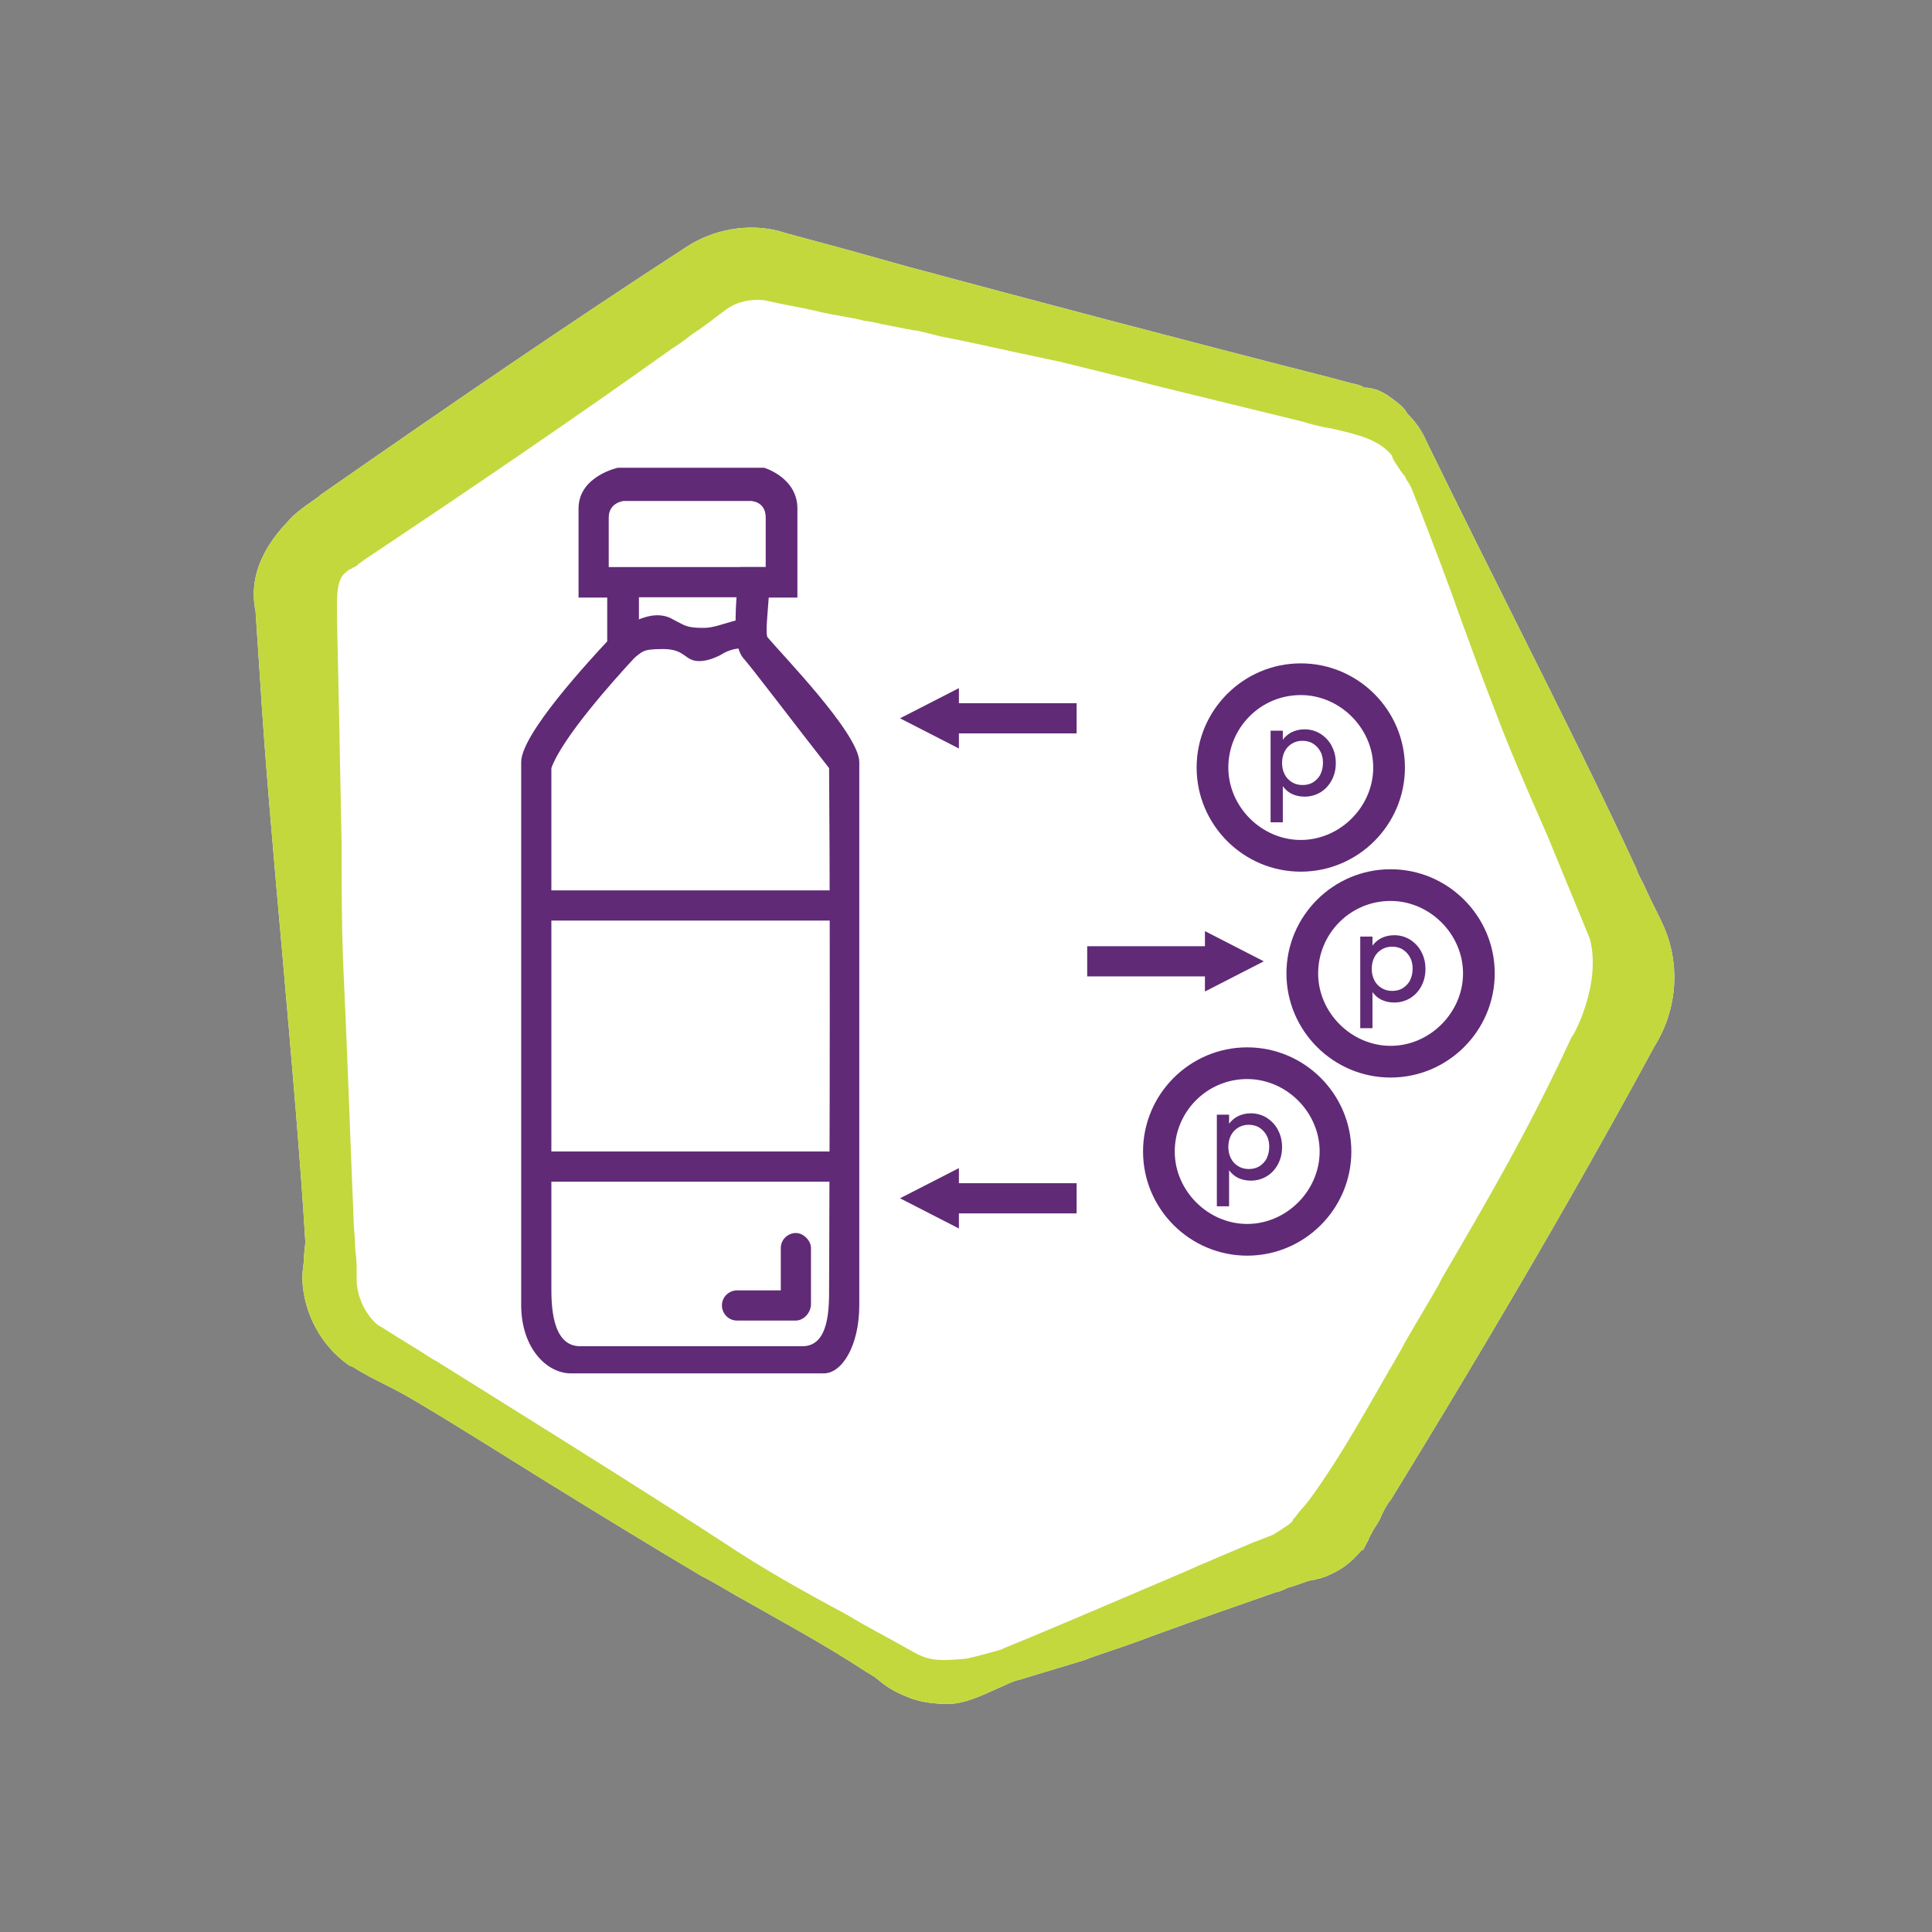 <?xml version="1.0" encoding="UTF-8"?><svg id="Layer_1" xmlns="http://www.w3.org/2000/svg" viewBox="0 0 128 128"><rect x="0" y="0" width="128" height="128" fill="#808080" stroke="none"/><defs><style>.cls-1{fill:none;}.cls-2{fill:#fff;}.cls-3{fill:#c3d83d;}.cls-4,.cls-5{fill:#602a76;}.cls-5{fill-rule:evenodd;}</style></defs><rect class="cls-1" width="128" height="128"/><path class="cls-2" d="m90.63,102.09c.1-.3.3-.6.4-.8.2-.3.4-.6.5-.9.2-.4.4-.8.6-1h0c5.4-8.8,11.6-19.2,17.5-30.1,1.5-2.4,1.7-5.4.6-7.9-.3-.7-.8-1.6-1.2-2.5-.2-.5-.5-.9-.6-1.3-2.4-5.2-5-10.4-7.5-15.4-2.1-4.2-4.3-8.6-6.4-12.9-.3-.7-.7-1.3-1.3-1.9-.2-.4-.6-.7-1.3-1.2-.5-.3-.7-.4-1.3-.5h-.1c-.2,0-.3-.1-.3-.1q-.2-.1-.7-.2l-1.5-.4c-9.8-2.5-20-5.2-27.8-7.3l-4.3-1.2-3.7-1c-.4-.1-.6-.2-.7-.2h0c-2-.5-4.3-.1-6.1,1.1-7.7,5-15.3,10.2-24.2,16.4l-.1.1c-.7.5-1.5,1-2.1,1.7-1.9,2-2.5,4-2.1,5.9l.3,4.5c.3,5,.9,11.8,1.5,18.5.6,6.8,1.2,13.7,1.5,18.8,0,.2-.1.7-.1,1.3-.1.6-.1,1.1-.1,1.2.1,2.2,1.2,4.3,3,5.6.1.1.2.1.4.2.6.4,1.4.8,2.2,1.2.8.4,1.5.8,2,1.1,2.7,1.6,5.7,3.5,8.6,5.3,3.4,2.1,7,4.3,10.2,6.2.8.4,1.6.9,2.3,1.3,3,1.7,5.8,3.2,8.7,5.1.2.1.3.2.5.3l.5.4c.5.4,1.1.7,1.6.9.9.4,1.9.5,2.8.5,1,0,2.1-.5,3.2-1,.5-.2,1-.5,1.5-.6l4.3-1.3c1-.4,2.7-.9,4.5-1.6,3-1.1,6.5-2.3,8.2-2.9.1,0,.4-.1.8-.3.4-.1.9-.3,1.2-.4.2-.1.6-.1.8-.2.2,0,.3-.1.4-.1,1.2-.5,1.7-.9,2.5-1.8.1.1.2-.3.4-.6"/><path class="cls-3" d="m95.33,85.09c-.9,1.6-1.8,3-2.6,4.5-2.1,3.6-3.8,6.8-6,9.8-.3.4-.7.8-.9,1.1-.1.1-.2.2-.2.3h0c-.3.3-1,.7-1.3.9l-1.3.5c-1.4.6-3.1,1.3-4.9,2.1-4,1.7-8.4,3.6-11.6,4.9l-.2.1c-1.1.3-1.4.4-2.3.6-2.1.2-2.6.1-3.8-.6-1.4-.8-2.8-1.5-4.1-2.3-2.8-1.5-5.5-3-8.2-4.8-4.3-2.8-9.4-6-14.2-9-1.6-1-3.2-2-4.8-3-.4-.2-.8-.5-1.3-.8-.8-.5-1.8-1.1-2.4-1.5-.1,0-.1-.1-.2-.1-.8-.7-1.3-1.7-1.4-2.8v-.7c0-.3,0-.9-.1-1.6,0-.7-.1-1.4-.1-1.8-.2-4.8-.4-10.8-.7-17.2-.1-2.6-.1-5.3-.1-7.9-.1-5.3-.2-10.4-.3-14.6v-.2c0-.9-.1-2.3.4-2.9.1-.1.3-.3.5-.4.1,0,.1-.1.2-.1s.1-.1.2-.1l.1-.1c.1-.1.3-.2.4-.3,7.2-4.8,14.1-9.5,20.4-14,.5-.3,1-.7,1.4-1,.8-.5,1.5-1.1,2.2-1.6s1.6-.7,2.5-.6c1.3.3,2.6.5,3.8.8.9.2,1.7.3,2.6.5.3.1.7.1,1,.2.2,0,.3.1.5.1.5.1,1,.2,1.5.3.2,0,.4.1.6.1s.4.1.5.1c.4.1.8.2,1.2.3,2.1.4,4.2.9,6.6,1.4.5.1.9.2,1.4.3h0c2,.5,4.1,1,6.4,1.6l9.4,2.3c.7.2,1.4.4,2.1.5,1.7.4,3.1.7,4,1.8,0,.2.3.6.7,1.2.1.1.2.2.2.3.1.2.3.4.4.7l.4,1h0c1,2.6,1.9,4.9,2.7,7.2.8,2.2,1.6,4.4,2.5,6.7.9,2.4,2,4.9,3.4,8.1l2.8,6.8c.8,3-1.1,6.5-1.2,6.5-2.9,6.3-5.8,11.2-8.6,16l-.2.4Zm-4.7,17c.1-.3.3-.6.4-.8.2-.3.4-.6.5-.9.2-.4.4-.8.6-1h0c5.4-8.8,11.6-19.2,17.5-30.1,1.5-2.4,1.7-5.4.6-7.9-.3-.7-.8-1.6-1.2-2.5-.2-.5-.5-.9-.6-1.3-2.4-5.2-5-10.4-7.5-15.4-2.1-4.2-4.3-8.6-6.4-12.9-.3-.7-.7-1.3-1.3-1.9-.2-.4-.6-.7-1.3-1.2-.5-.3-.7-.4-1.3-.5h-.1c-.2,0-.3-.1-.3-.1q-.2-.1-.7-.2l-1.5-.4c-9.8-2.5-20-5.2-27.8-7.3l-4.3-1.2-3.7-1c-.4-.1-.6-.2-.7-.2h0c-2-.5-4.3-.1-6.1,1.1-7.7,5-15.3,10.2-24.2,16.4l-.1.1c-.7.5-1.5,1-2.1,1.7-1.9,2-2.5,4-2.1,5.9l.3,4.5c.3,5,.9,11.8,1.5,18.5.6,6.8,1.2,13.7,1.5,18.8,0,.2-.1.7-.1,1.3-.1.6-.1,1.1-.1,1.2.1,2.2,1.2,4.3,3,5.6.1.1.2.1.4.2.6.4,1.4.8,2.2,1.2.8.4,1.5.8,2,1.1,2.7,1.6,5.7,3.5,8.6,5.3,3.4,2.1,7,4.3,10.2,6.2.8.4,1.6.9,2.3,1.3,3,1.7,5.8,3.2,8.7,5.1.2.1.3.2.5.3l.5.4c.5.4,1.1.7,1.6.9.9.4,1.9.5,2.8.5,1,0,2.1-.5,3.2-1,.5-.2,1-.5,1.5-.6l4.3-1.3c1-.4,2.7-.9,4.5-1.6,3-1.1,6.5-2.3,8.2-2.9.1,0,.4-.1.8-.3.4-.1.9-.3,1.2-.4.2-.1.6-.1.8-.2.2,0,.3-.1.4-.1,1.2-.5,1.7-.9,2.5-1.8.1.1.2-.3.4-.6"/><path class="cls-5" d="m63.53,77.39l-3.9,2,3.9,2v-1h7.8v-2h-7.8v-1Zm0-31.8l-3.9,2,3.9,2v-1h7.8v-2h-7.8v-1Zm20.2,18.1l-3.9-2v1h-7.8v2h7.8v1l3.9-2Z"/><path class="cls-4" d="m37.83,90.99c-1.62,0-3.3-1.69-3.3-4.53v-35.97c0-1.86,4.5-6.7,5.7-8v-2.9h-1.9v-5.9c0-2.14,2.6-2.7,2.6-2.7h9.7s2.2.65,2.2,2.7v5.9h-1.9c-.1,1.4-.2,2.2-.1,2.6.8,1,6.1,6.4,6.1,8.3v35.97c0,2.73-1.16,4.53-2.35,4.53h-16.75Zm.6-1.8h14.74c1.8,0,1.76-2.62,1.76-3.9s.1-20.4,0-34.4c-2.2-2.8-5.3-6.9-5.7-7.3-.2-.3-.8-.9-.3-5.5l.1-.52h1.7v-3.28c0-1.1-1-1.1-1-1.1h-8.4s-1,.09-1,1.1v3.3h2v5.7l-.3.3c-1.3,1.4-4.8,5.3-5.5,7.3v34.4c0,1.07,0,3.9,1.9,3.9Zm11.8-56.1h0Z"/><rect class="cls-4" x="35.73" y="76.29" width="20.5" height="2"/><rect class="cls-4" x="35.73" y="58.99" width="20.5" height="2"/><rect class="cls-4" x="39.83" y="37.57" width="12" height="2"/><path class="cls-4" d="m46.33,43.8c-1,0-.89-.8-2.4-.8s-1.3.2-2.1.7l-1.1-1.7c.4-.3,2.36-1.86,3.86-.96.8.4.86.56,2.04.56s2.6-1,3.6-.4l-1,1.8c-.2-.1-.9,0-1.5.4-.4.2-.9.4-1.4.4Z"/><path class="cls-4" d="m52.73,87.49h-3.9c-.6,0-1-.5-1-1,0-.6.5-1,1-1h2.9v-2.8c0-.6.5-1,1-1s1,.5,1,1v3.7c0,.6-.5,1.1-1,1.1Z"/><path class="cls-4" d="m92.13,71.39c-3.8,0-6.9-3.1-6.9-6.9s3.1-6.9,6.9-6.9,6.9,3.1,6.9,6.9-3.1,6.9-6.9,6.9Zm0-11.7c-2.7,0-4.8,2.2-4.8,4.8s2.2,4.8,4.8,4.8,4.8-2.2,4.8-4.8-2.2-4.8-4.8-4.8Z"/><path class="cls-4" d="m94.17,63.06c-.18-.34-.43-.6-.74-.8-.32-.2-.67-.3-1.06-.3-.32,0-.61.07-.87.2-.23.12-.42.29-.57.49v-.6h-.81v6.07h.81v-2.39c.15.2.33.37.56.49.26.13.55.2.88.2.39,0,.74-.1,1.06-.29.32-.2.56-.46.74-.8.18-.34.27-.71.27-1.13s-.09-.8-.27-1.13Zm-.74,1.88c-.12.22-.28.39-.48.52s-.44.19-.71.19-.5-.06-.71-.19-.37-.3-.48-.52c-.11-.22-.17-.47-.17-.75s.06-.54.17-.76c.11-.22.27-.39.48-.52s.44-.19.7-.19.51.06.71.19.36.3.48.52c.12.22.17.47.17.75s-.06.54-.17.76Z"/><path class="cls-4" d="m86.18,57.75c-3.8,0-6.9-3.1-6.9-6.9s3.1-6.9,6.9-6.9,6.9,3.1,6.9,6.9-3.1,6.9-6.9,6.9Zm0-11.7c-2.7,0-4.8,2.2-4.8,4.8s2.2,4.8,4.8,4.8,4.8-2.2,4.8-4.8-2.2-4.8-4.8-4.8Z"/><path class="cls-4" d="m88.23,49.42c-.18-.34-.43-.6-.74-.8-.32-.2-.67-.3-1.06-.3-.32,0-.61.07-.87.2-.23.12-.42.29-.57.49v-.6h-.81v6.07h.81v-2.39c.15.2.33.37.56.49.26.13.55.2.88.2.39,0,.74-.1,1.06-.29.32-.2.56-.46.74-.8.18-.34.27-.71.27-1.13s-.09-.8-.27-1.13Zm-.74,1.88c-.12.22-.28.39-.48.52s-.44.19-.71.19-.5-.06-.71-.19-.37-.3-.48-.52c-.11-.22-.17-.47-.17-.75s.06-.54.17-.76c.11-.22.27-.39.48-.52s.44-.19.7-.19.51.06.71.19.36.3.48.52c.12.22.17.47.17.75s-.06.54-.17.76Z"/><path class="cls-4" d="m82.63,83.19c-3.8,0-6.9-3.1-6.9-6.9s3.1-6.9,6.9-6.9,6.9,3.1,6.9,6.9-3.1,6.9-6.9,6.9Zm0-11.7c-2.7,0-4.8,2.2-4.8,4.8s2.2,4.8,4.8,4.8,4.8-2.2,4.8-4.8-2.2-4.8-4.8-4.8Z"/><path class="cls-4" d="m84.67,74.86c-.18-.34-.43-.6-.74-.8-.32-.2-.67-.3-1.06-.3-.32,0-.61.07-.87.2-.23.12-.42.29-.57.49v-.6h-.81v6.07h.81v-2.39c.15.2.33.37.56.49.26.13.55.2.88.2.39,0,.74-.1,1.06-.29.32-.2.56-.46.74-.8.18-.34.27-.71.27-1.13s-.09-.8-.27-1.13Zm-.74,1.88c-.12.22-.28.39-.48.52s-.44.19-.71.19-.5-.06-.71-.19-.37-.3-.48-.52c-.11-.22-.17-.47-.17-.75s.06-.54.17-.76c.11-.22.27-.39.48-.52s.44-.19.7-.19.51.06.71.19.36.3.48.52c.12.22.17.47.17.75s-.06.54-.17.76Z"/></svg>